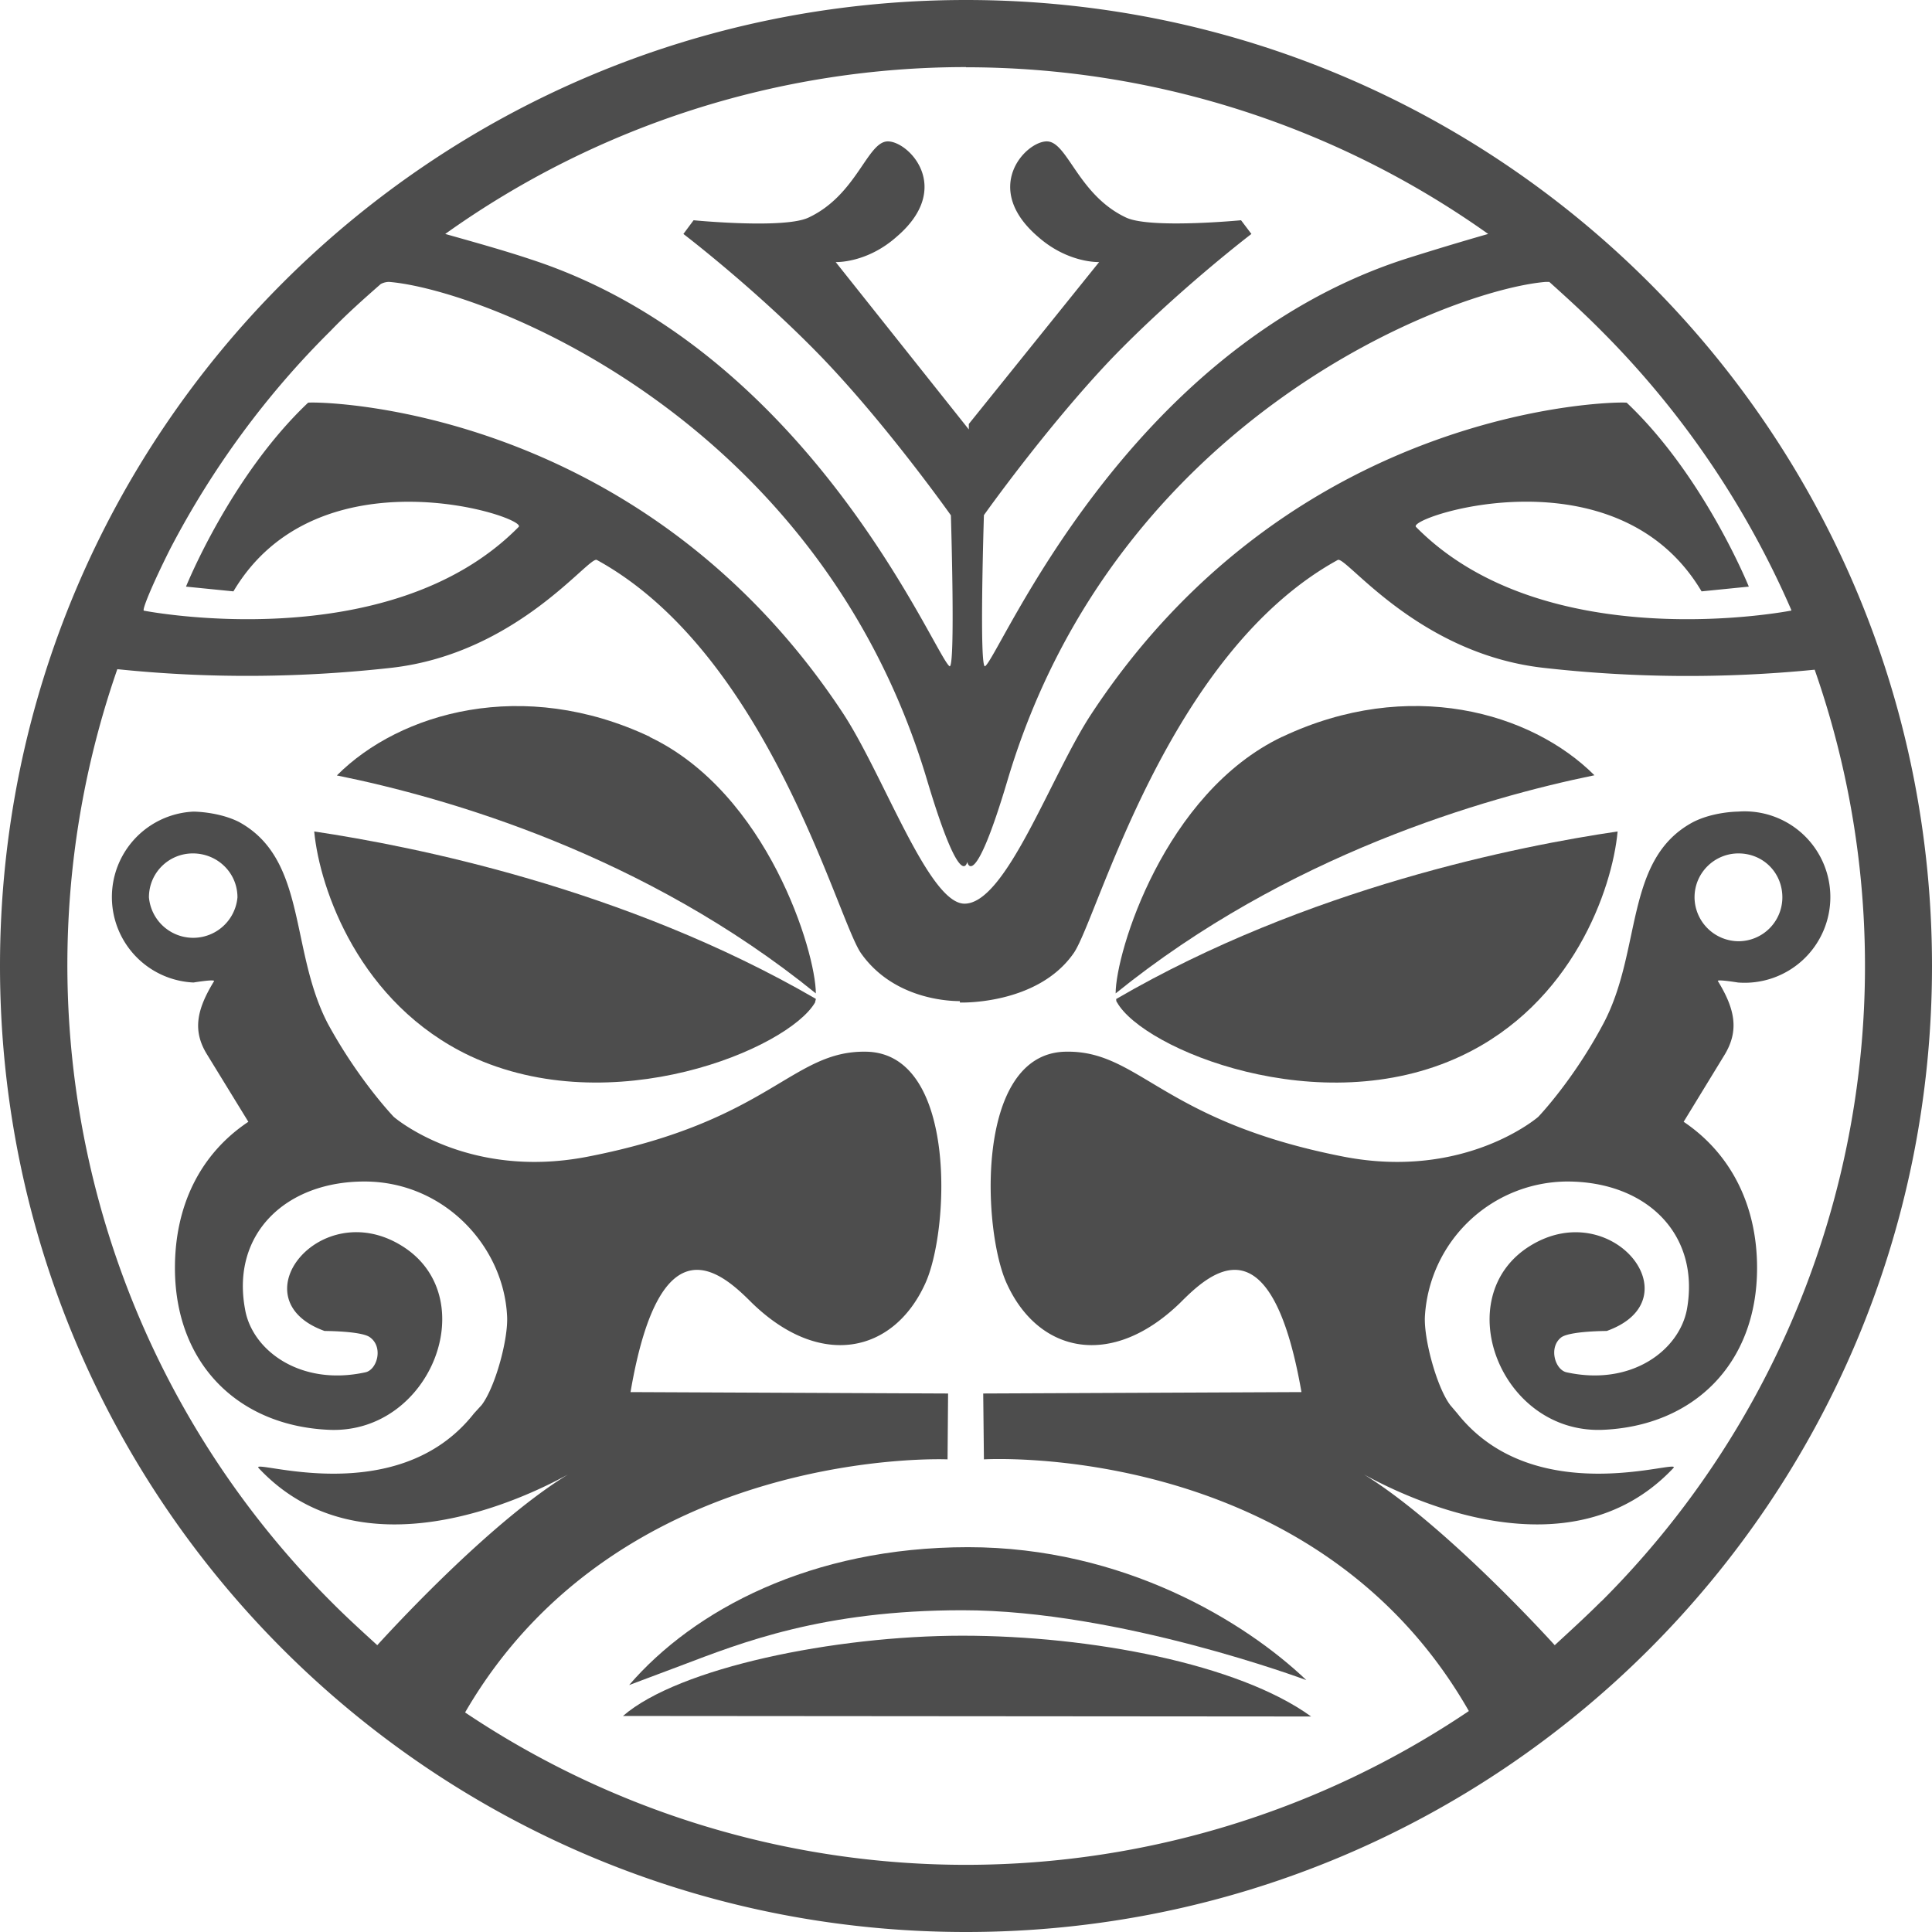 <svg xmlns="http://www.w3.org/2000/svg" width="11" height="11" viewBox="0 0 11 11"><g fill="#4d4d4d"><path d="M7.465 9.773c-.414-.3-1.258-.46-1.985-.46-.73 0-1.617.183-1.933.457zm0 0"/><path d="M3.582 9.594c.367-.426 1.035-.785 1.93-.785.886 0 1.578.425 1.926.757 0 0-1.063-.398-1.958-.398-.796 0-1.257.184-1.605.316zm0 0M3.7 4.195c-.72-.34-1.423-.14-1.782.22.633.128 1.754.452 2.727 1.241 0-.234-.274-1.14-.946-1.46zm0 0"/><path d="M2.676 6.012c.808.379 1.812-.04 1.965-.305 0-.008.004-.012.004-.02-1.09-.632-2.301-.87-2.856-.953.031.329.258.98.887 1.278zm0 0M7.3 4.195c-.671.32-.948 1.227-.948 1.461.976-.789 2.097-1.113 2.726-1.242-.36-.36-1.058-.559-1.777-.219zm0 0"/><path d="M6.36 5.707c.148.266 1.156.684 1.96.305.633-.297.86-.95.89-1.278-.558.082-1.765.32-2.855.954 0 .007 0 .011.004.019zm0 0"/><path d="M5.5 0C2.46 0 0 2.46 0 5.5S2.46 11 5.5 11 11 8.54 11 5.5 8.54 0 5.5 0zm4.695 3.477S8.801 3.75 8.062 3c-.054-.055 1.141-.45 1.626.367l.269-.027s-.254-.63-.695-1.047c-.008-.008-1.871-.016-3.047 1.77-.23.347-.488 1.09-.727 1.082-.203-.008-.457-.73-.687-1.082-1.176-1.786-3.04-1.778-3.047-1.77-.442.418-.695 1.047-.695 1.047l.27.027c.484-.816 1.679-.422 1.624-.367-.738.75-2.133.477-2.133.477-.015.003.043-.141.149-.352.238-.457.547-.879.914-1.242.09-.094.187-.18.285-.266a.104.104 0 01.047-.012c.527.043 2.441.758 3.062 2.832.196.657.23.47.23.47s.036.187.231-.47c.621-2.074 2.535-2.789 3.063-2.832h.02c.1.09.199.18.296.278.457.457.824.996 1.082 1.59 0 .004 0 .004-.004.004zM5.5.383c1.066 0 2.105.332 2.973.949a17.25 17.25 0 00-.48.145c-1.59.52-2.298 2.253-2.384 2.316-.035.023-.007-.86-.007-.86s.351-.495.722-.886c.375-.39.801-.715.801-.715l-.059-.078s-.52.05-.656-.016c-.273-.129-.332-.433-.45-.433-.12 0-.374.265-.05.543.172.152.348.144.348.144l-.742.922v.031l-.758-.953s.176.008.347-.144c.325-.278.07-.543-.05-.543-.117 0-.176.304-.45.433-.136.067-.656.016-.656.016l-.058.078s.425.324.8.715c.372.39.723.887.723.887s.027.882-.008.859c-.086-.063-.793-1.797-2.383-2.316-.152-.051-.336-.102-.488-.145A5.103 5.103 0 015.5.382zm3.617 8.734c-.086.086-.176.168-.265.25-.153-.168-.676-.719-1.086-.972.246.136 1.175.585 1.761-.036.059-.062-.785.25-1.23-.312L8.257 8c-.077-.102-.152-.379-.144-.508a.816.816 0 01.809-.765c.453 0 .758.3.683.726-.043.234-.316.442-.687.36-.066-.016-.102-.145-.027-.2.054-.035.257-.035.257-.035.504-.18.028-.773-.437-.484-.465.289-.172 1.066.41 1.047.52-.02.883-.375.883-.922 0-.36-.152-.653-.418-.832l.234-.383c.082-.137.059-.258-.039-.418-.008-.012.114.008.114.008a.488.488 0 100-.973s-.137 0-.254.059c-.395.21-.29.73-.512 1.148-.172.324-.371.531-.371.531s-.414.36-1.106.227c-1.043-.203-1.164-.61-1.59-.598-.515.016-.468 1.028-.328 1.324.18.391.594.485.985.106.164-.164.515-.5.691.508l-1.812.008.004.375s1.878-.114 2.761 1.433a5.12 5.12 0 01-5.715.008c.883-1.523 2.747-1.441 2.747-1.441l.003-.375-1.808-.008c.172-1.008.527-.672.691-.508.39.379.805.285.985-.106.14-.296.187-1.308-.329-1.324-.43-.011-.546.395-1.593.598-.688.133-1.102-.227-1.102-.227s-.199-.207-.375-.53c-.219-.419-.117-.938-.508-1.15-.117-.058-.257-.058-.257-.058a.487.487 0 000 .973s.12-.02.117-.008c-.098.16-.125.281-.04.418l.235.383c-.27.18-.418.472-.418.832 0 .547.363.902.883.922.578.02.875-.758.41-1.047-.465-.29-.941.304-.441.484 0 0 .207 0 .257.035.079.055.043.184-.023.2-.371.082-.648-.125-.687-.36-.079-.426.23-.726.68-.726.452 0 .792.367.812.765.008.13-.067.406-.145.508l-.043.047c-.441.562-1.285.25-1.226.312.582.621 1.515.172 1.761.036-.414.253-.933.804-1.086.972-.09-.082-.18-.164-.265-.25A5.127 5.127 0 01.668 3.81c.52.054 1.043.05 1.562-.008.715-.082 1.122-.637 1.168-.614.977.536 1.368 2.043 1.504 2.239.176.25.473.273.563.273v.008s.441.016.648-.281c.137-.196.528-1.703 1.504-2.239.047-.023.453.532 1.168.614a7.312 7.312 0 001.547.011 5.11 5.11 0 01-1.215 5.305zm.531-4.008c0-.14.114-.25.25-.25.141 0 .25.11.25.25a.25.25 0 01-.25.25.252.252 0 01-.25-.25zm-8.296 0a.253.253 0 01-.504 0c0-.14.113-.25.25-.25.14 0 .254.11.254.25zm0 0"/></g></svg>